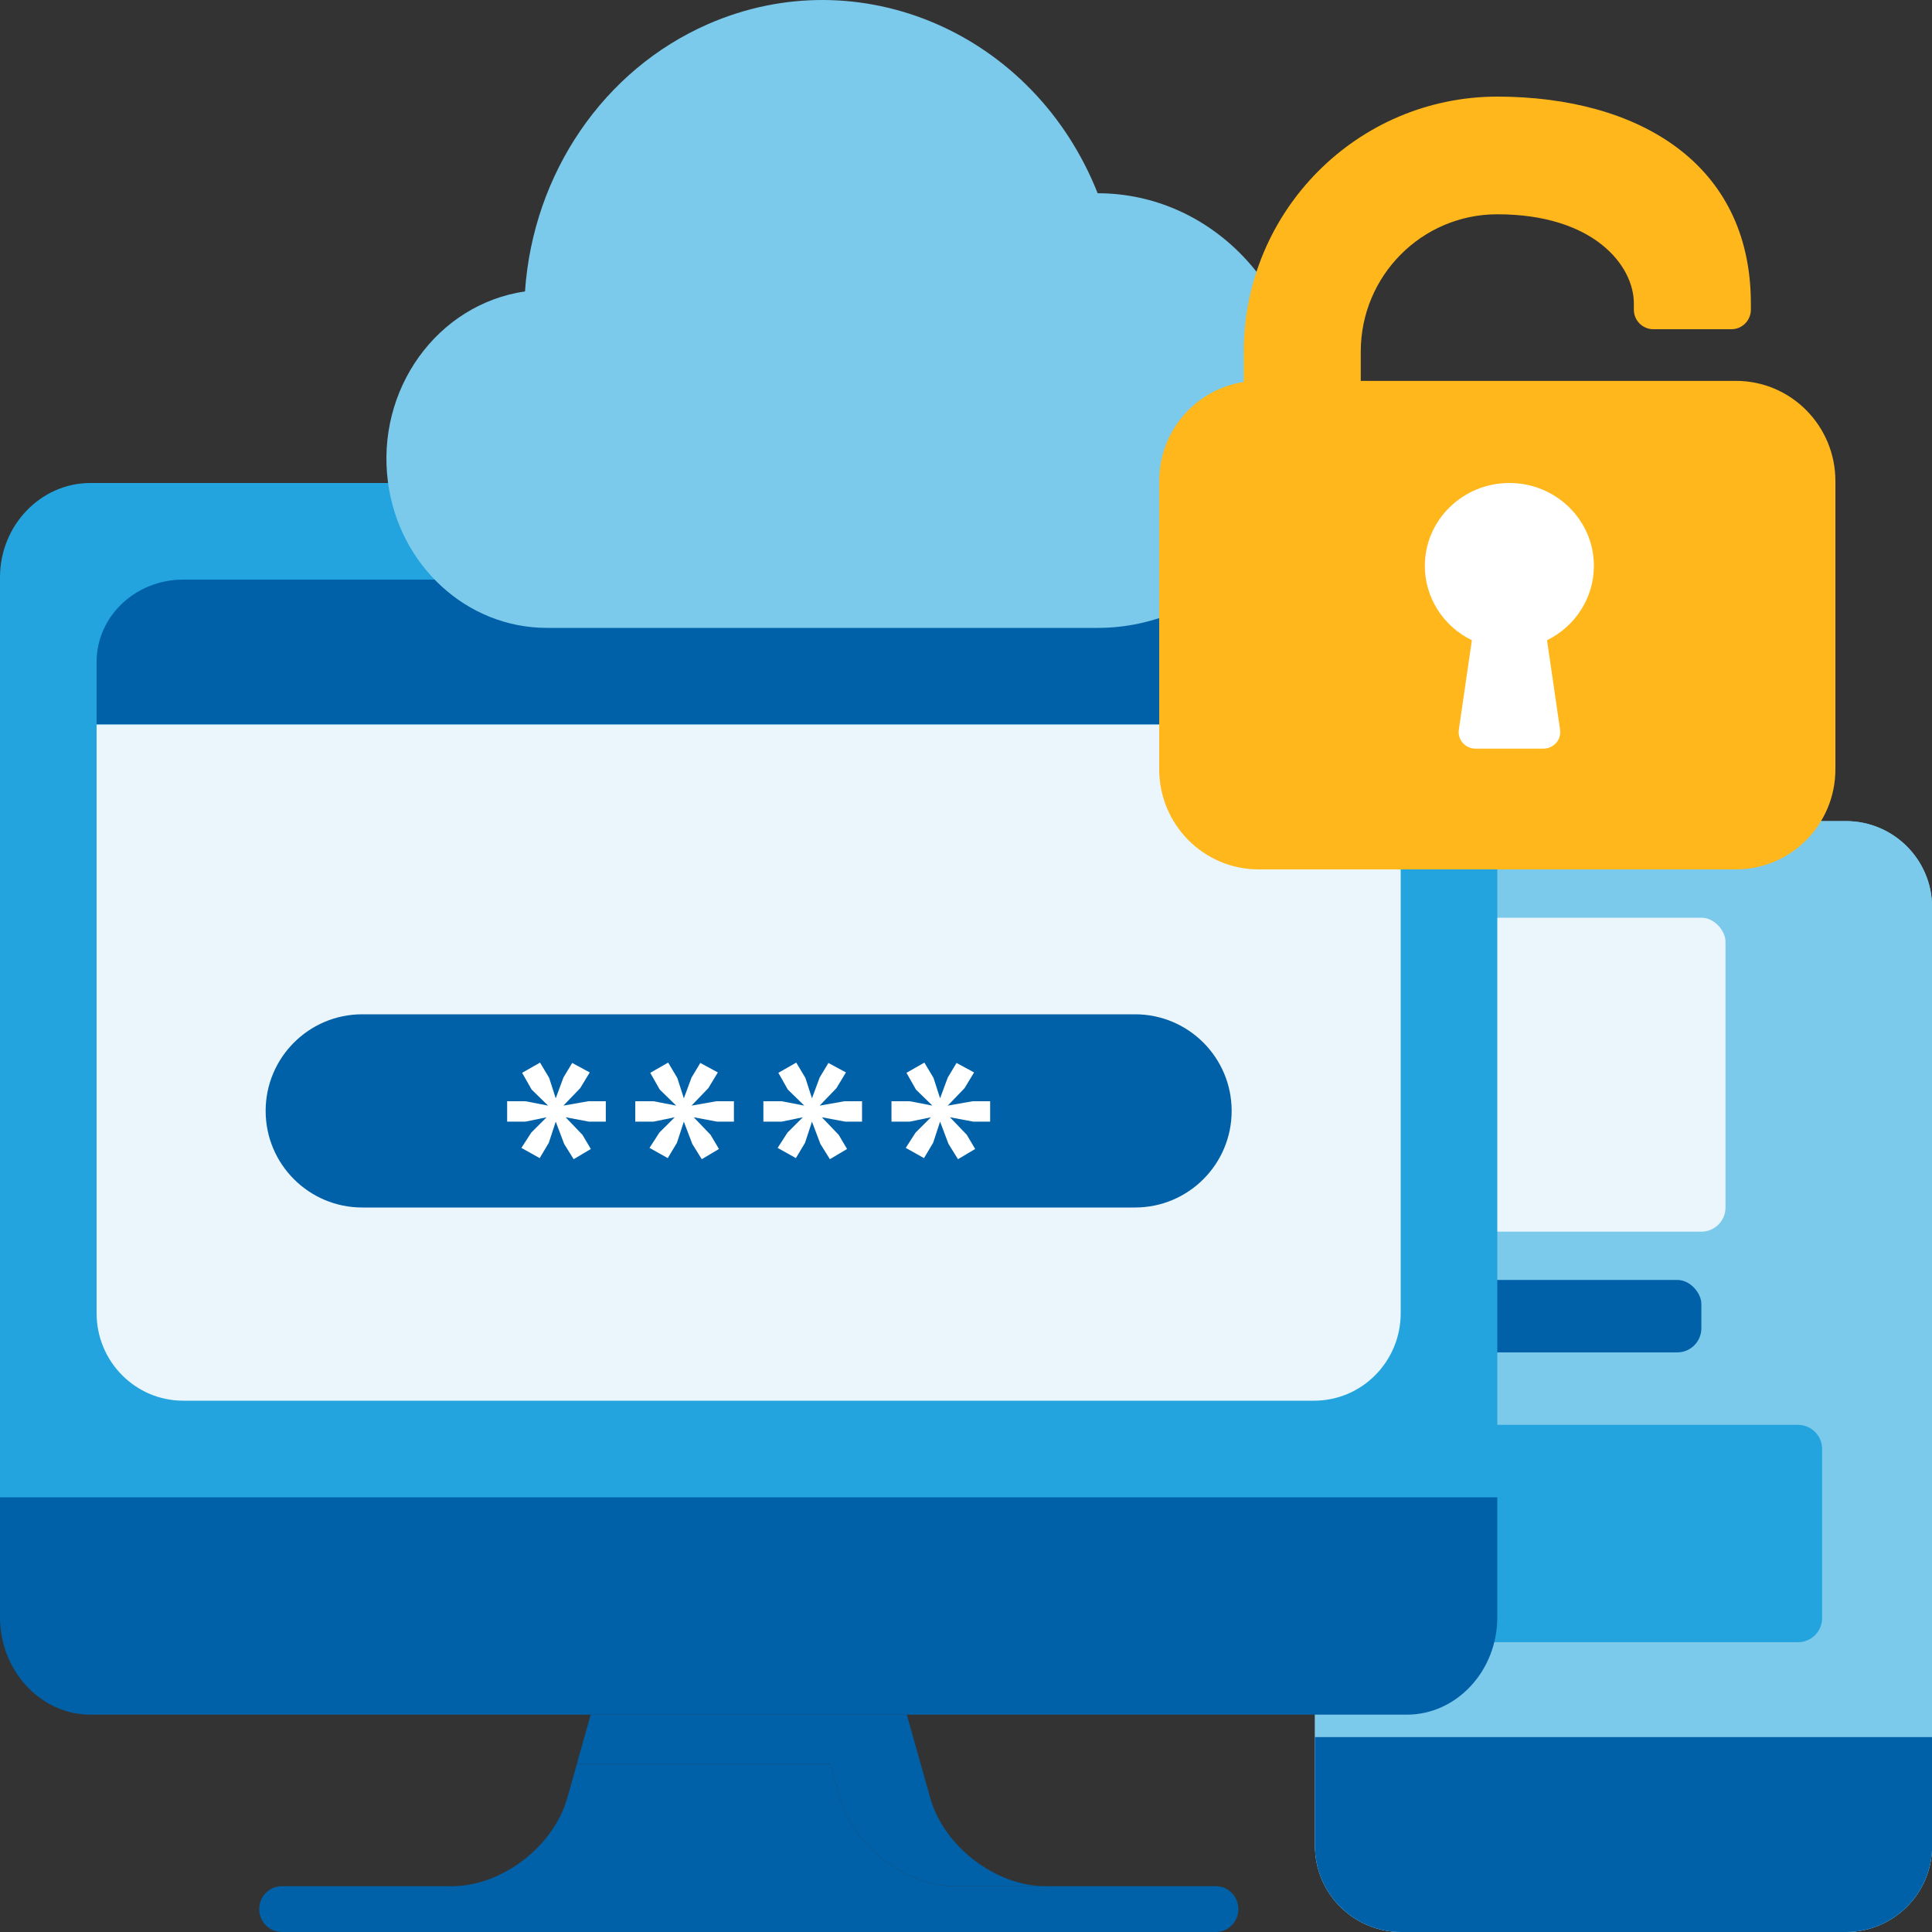 <svg width="80" height="80" viewBox="0 0 80 80" fill="none" xmlns="http://www.w3.org/2000/svg">
<rect x="0" y="0" width="80" height="80" fill="#333333" stroke="none"/>
<g clip-path="url(#clip0_5935_3706)">
<path d="M76.444 80H58.011C56.047 79.995 54.455 78.403 54.45 76.439V37.561C54.455 35.597 56.047 34.005 58.011 34H76.444C78.408 34.005 80 35.597 80.005 37.561V76.44C79.999 78.404 78.408 79.995 76.444 80Z" fill="#7BC9EB"/>
<path fill-rule="evenodd" clip-rule="evenodd" d="M58.016 77.8H76.439L76.44 77.8C77.191 77.797 77.801 77.189 77.805 76.436V37.564C77.802 36.813 77.192 36.203 76.441 36.2H58.014C57.263 36.203 56.653 36.813 56.65 37.564V76.436C56.653 77.187 57.263 77.797 58.015 77.8L58.016 77.8ZM58.011 80C56.047 79.995 54.455 78.403 54.45 76.439V37.561C54.455 35.597 56.047 34.005 58.011 34H76.444C78.408 34.005 80 35.597 80.005 37.561V76.44C79.999 78.404 78.408 79.995 76.444 80H58.011Z" fill="#7BC9EB"/>
<path d="M76.444 80H58.011C56.047 79.995 54.455 78.403 54.45 76.439V71.929C66.192 71.929 69.556 71.929 80.005 71.929V76.44C79.999 78.404 78.408 79.995 76.444 80Z" fill="#0061A8"/>
<rect x="59.45" y="38" width="12" height="13" rx="1" fill="#EAF5FC"/>
<path d="M59.45 60C59.45 59.448 59.898 59 60.45 59H74.45C75.002 59 75.45 59.448 75.45 60V67C75.45 67.552 75.002 68 74.45 68H60.45C59.898 68 59.45 67.552 59.45 67V60Z" fill="#23A4DE"/>
<rect x="59.45" y="53" width="11" height="3" rx="1" fill="#0061A8"/>
<path d="M0 63.032V23.903C0 21.756 1.684 20 3.743 20H58.257C60.316 20 62 21.756 62 23.903V63.032H0Z" fill="#23A4DE"/>
<path d="M0 62V66.967C0 69.185 1.684 71 3.743 71L58.257 71C60.316 71 62 69.185 62 66.967V62L0 62Z" fill="#0061A8"/>
<path d="M24.46 71H37.548L38.521 74.454C39.086 76.461 41.233 78.103 43.292 78.103H39.549C37.491 78.103 35.344 76.461 34.779 74.454L34.381 73.044H23.884L24.46 71Z" fill="#0061A8"/>
<path d="M43.246 78.103H50.343C50.859 78.103 51.278 78.527 51.278 79.051C51.278 79.575 50.859 80 50.343 80H11.669C11.153 80 10.734 79.575 10.734 79.051C10.734 78.527 11.153 78.103 11.669 78.103H18.747C20.797 78.087 22.926 76.451 23.489 74.454L23.887 73.043H34.381L34.779 74.454C35.344 76.461 37.491 78.103 39.549 78.103H43.292C43.276 78.103 43.261 78.103 43.246 78.103Z" fill="#0061A8"/>
<path d="M58 27.405V30H4V27.405C4 25.524 5.606 24 7.587 24H54.414C56.395 24 58 25.524 58 27.405Z" fill="#0061A8"/>
<path d="M58 30V54.376C58 56.378 56.395 58 54.414 58H7.587C5.606 58 4 56.378 4 54.376V30H58Z" fill="#EAF5FC"/>
<path d="M11 46C11 43.791 12.791 42 15 42H47C49.209 42 51 43.791 51 46V46C51 48.209 49.209 50 47 50H15C12.791 50 11 48.209 11 46V46Z" fill="#0061A8"/>
<path d="M22.362 44L22.74 44.634L23.012 45.479L23.33 44.619L23.693 44.015L24.42 44.407L24.026 45.057L23.33 45.781L24.359 45.6H25.085V46.445H24.389L23.421 46.264L24.117 46.989L24.465 47.577L23.754 48L23.36 47.366L23.012 46.445L22.725 47.321L22.347 47.955L21.59 47.532L21.999 46.898L22.634 46.264L21.757 46.445H21V45.6H21.757L22.695 45.781L22.014 45.117L21.62 44.423L22.362 44Z" fill="white"/>
<path d="M27.667 44L28.045 44.634L28.317 45.479L28.635 44.619L28.998 44.015L29.724 44.407L29.331 45.057L28.635 45.781L29.664 45.6H30.39V46.445H29.694L28.726 46.264L29.422 46.989L29.77 47.577L29.059 48L28.665 47.366L28.317 46.445L28.03 47.321L27.651 47.955L26.895 47.532L27.303 46.898L27.939 46.264L27.061 46.445H26.305V45.6H27.061L28 45.781L27.319 45.117L26.925 44.423L27.667 44Z" fill="white"/>
<path d="M32.971 44L33.35 44.634L33.622 45.479L33.94 44.619L34.303 44.015L35.029 44.407L34.636 45.057L33.94 45.781L34.969 45.6H35.695V46.445H34.999L34.031 46.264L34.727 46.989L35.075 47.577L34.364 48L33.97 47.366L33.622 46.445L33.335 47.321L32.956 47.955L32.2 47.532L32.608 46.898L33.244 46.264L32.366 46.445H31.61V45.6H32.366L33.304 45.781L32.623 45.117L32.23 44.423L32.971 44Z" fill="white"/>
<path d="M38.276 44L38.655 44.634L38.927 45.479L39.245 44.619L39.608 44.015L40.334 44.407L39.941 45.057L39.245 45.781L40.274 45.6H41V46.445H40.304L39.336 46.264L40.032 46.989L40.38 47.577L39.668 48L39.275 47.366L38.927 46.445L38.639 47.321L38.261 47.955L37.505 47.532L37.913 46.898L38.549 46.264L37.671 46.445H36.914V45.6H37.671L38.609 45.781L37.928 45.117L37.535 44.423L38.276 44Z" fill="white"/>
<path d="M45.452 8.002C42.828 1.375 35.599 -1.758 29.305 1.004C25 2.892 22.074 7.171 21.739 12.067C18.101 12.597 15.56 16.13 16.064 19.959C16.519 23.424 19.334 26.003 22.656 26H45.452C50.173 26 54 21.971 54 17.001C54 12.031 50.173 8.002 45.452 8.002Z" fill="#7BC9EB"/>
<path d="M62 4C56.204 4.007 51.507 8.73 51.5 14.559V21.057C51.5 21.505 51.862 21.869 52.308 21.869H55.538C55.985 21.869 56.346 21.505 56.346 21.057V14.559C56.346 11.419 58.877 8.873 62 8.873C66 8.873 67.654 11 67.654 12.559V12.821C67.654 13.27 68.016 13.633 68.462 13.633H71.692C72.138 13.633 72.5 13.27 72.5 12.821V12.559C72.493 6.73 67.796 4.007 62 4Z" fill="#FFB71B"/>
<path d="M52.118 15.771H71.882C74.156 15.771 76 17.628 76 19.919V31.852C76 34.143 74.156 36 71.882 36H52.118C49.843 36 48 34.143 48 31.852V19.919C48 17.628 49.843 15.771 52.118 15.771Z" fill="#FFB71B"/>
<path d="M66 23.448C66.008 21.552 64.448 20.008 62.515 20C60.582 19.992 59.008 21.523 59 23.419C58.994 24.729 59.75 25.928 60.947 26.51L60.407 30.217C60.353 30.593 60.619 30.94 61.002 30.993C61.035 30.998 61.067 31 61.1 31H63.9C64.287 31.004 64.603 30.699 64.607 30.32C64.607 30.286 64.605 30.251 64.6 30.217L64.059 26.51C65.243 25.929 65.993 24.745 66 23.448Z" fill="white"/>
</g>
<defs>
<clipPath id="clip0_5935_3706">
<rect width="80.005" height="80" fill="white"/>
</clipPath>
</defs>
</svg>
